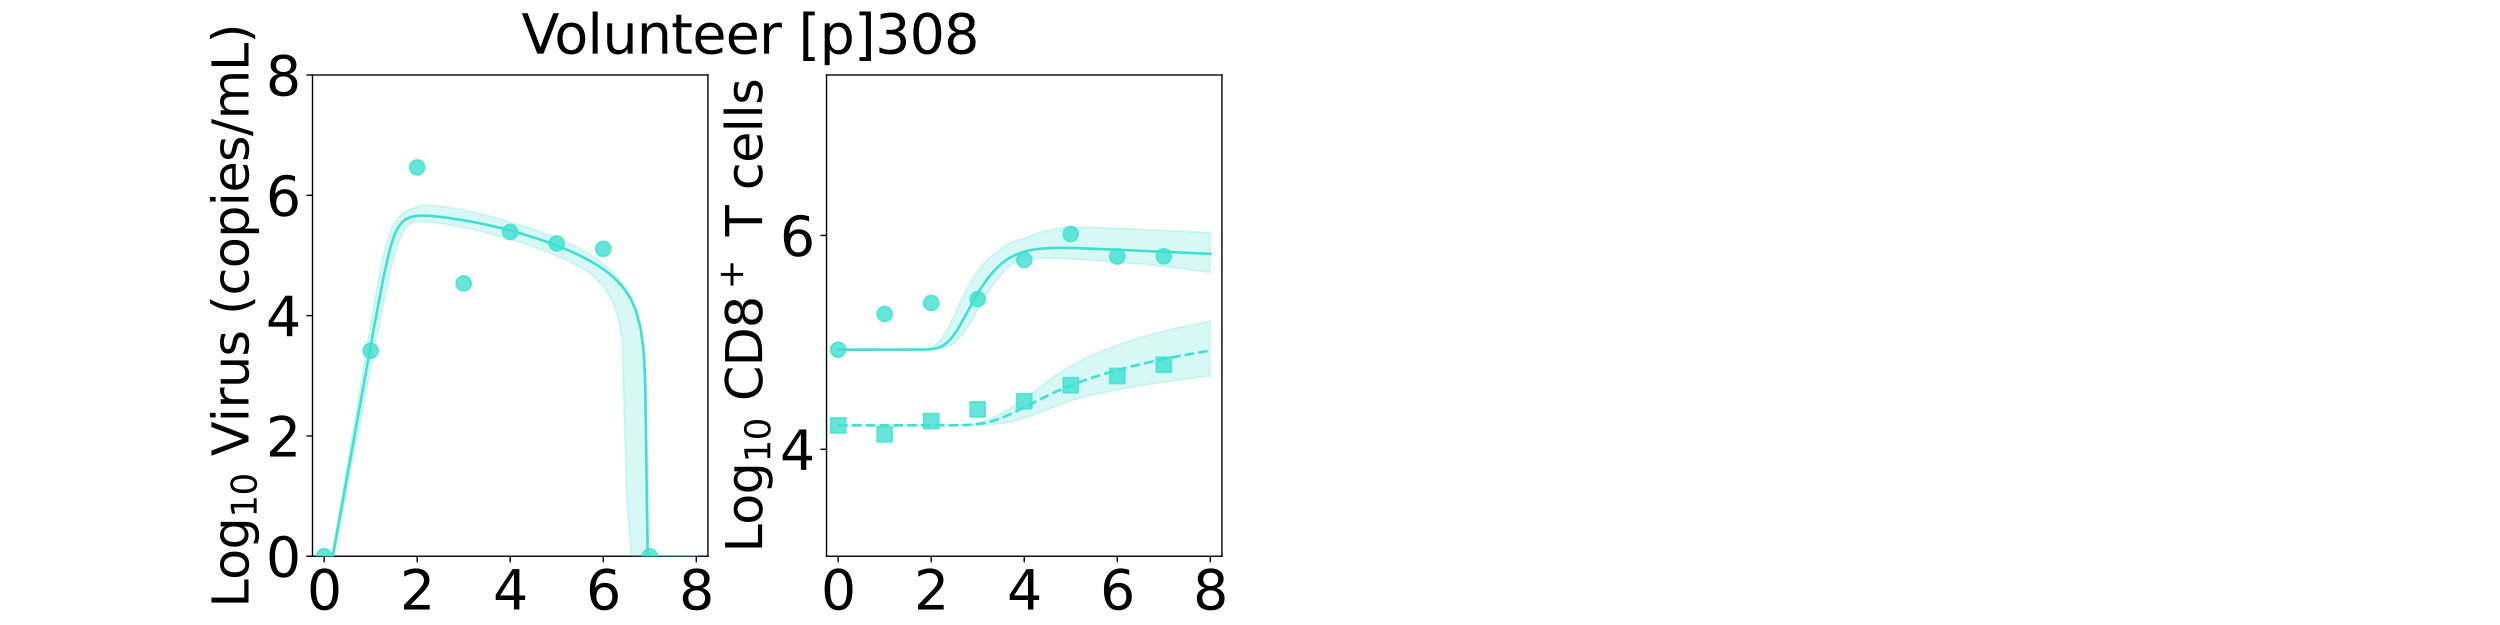 <?xml version="1.0" encoding="utf-8" standalone="no"?>
<!DOCTYPE svg PUBLIC "-//W3C//DTD SVG 1.1//EN"
  "http://www.w3.org/Graphics/SVG/1.1/DTD/svg11.dtd">
<svg xmlns:xlink="http://www.w3.org/1999/xlink" width="1440pt" height="360pt" viewBox="0 0 1440 360" xmlns="http://www.w3.org/2000/svg" version="1.1">
 <defs>
  <style type="text/css">*{stroke-linejoin: round; stroke-linecap: butt}</style>
 </defs>
 <g id="figure_1">
  <g id="patch_1">
   <path d="M 0 360 
L 1440 360 
L 1440 0 
L 0 0 
z
" style="fill: #ffffff"/>
  </g>
  <g id="axes_1">
   <g id="patch_2">
    <path d="M 180 320.4 
L 407.755 320.4 
L 407.755 43.2 
L 180 43.2 
z
" style="fill: #ffffff"/>
   </g>
   <g id="matplotlib.axis_1">
    <g id="xtick_1">
     <g id="line2d_1">
      <defs>
       <path id="m0b62d9288b" d="M 0 0 
L 0 3.5 
" style="stroke: #000000; stroke-width: 0.8"/>
      </defs>
      <g>
       <use xlink:href="#m0b62d9288b" x="186.699" y="320.4" style="stroke: #000000; stroke-width: 0.8"/>
      </g>
     </g>
     <g id="text_1">
      <!-- 0 -->
      <g transform="translate(176.773 351.107) scale(0.312 -0.312)">
       <defs>
        <path id="DejaVuSans-30" d="M 2034 4250 
Q 1547 4250 1301 3770 
Q 1056 3291 1056 2328 
Q 1056 1369 1301 889 
Q 1547 409 2034 409 
Q 2525 409 2770 889 
Q 3016 1369 3016 2328 
Q 3016 3291 2770 3770 
Q 2525 4250 2034 4250 
z
M 2034 4750 
Q 2819 4750 3233 4129 
Q 3647 3509 3647 2328 
Q 3647 1150 3233 529 
Q 2819 -91 2034 -91 
Q 1250 -91 836 529 
Q 422 1150 422 2328 
Q 422 3509 836 4129 
Q 1250 4750 2034 4750 
z
" transform="scale(0.016)"/>
       </defs>
       <use xlink:href="#DejaVuSans-30"/>
      </g>
     </g>
    </g>
    <g id="xtick_2">
     <g id="line2d_2">
      <g>
       <use xlink:href="#m0b62d9288b" x="240.288" y="320.4" style="stroke: #000000; stroke-width: 0.8"/>
      </g>
     </g>
     <g id="text_2">
      <!-- 2 -->
      <g transform="translate(230.363 351.107) scale(0.312 -0.312)">
       <defs>
        <path id="DejaVuSans-32" d="M 1228 531 
L 3431 531 
L 3431 0 
L 469 0 
L 469 531 
Q 828 903 1448 1529 
Q 2069 2156 2228 2338 
Q 2531 2678 2651 2914 
Q 2772 3150 2772 3378 
Q 2772 3750 2511 3984 
Q 2250 4219 1831 4219 
Q 1534 4219 1204 4116 
Q 875 4013 500 3803 
L 500 4441 
Q 881 4594 1212 4672 
Q 1544 4750 1819 4750 
Q 2544 4750 2975 4387 
Q 3406 4025 3406 3419 
Q 3406 3131 3298 2873 
Q 3191 2616 2906 2266 
Q 2828 2175 2409 1742 
Q 1991 1309 1228 531 
z
" transform="scale(0.016)"/>
       </defs>
       <use xlink:href="#DejaVuSans-32"/>
      </g>
     </g>
    </g>
    <g id="xtick_3">
     <g id="line2d_3">
      <g>
       <use xlink:href="#m0b62d9288b" x="293.878" y="320.4" style="stroke: #000000; stroke-width: 0.8"/>
      </g>
     </g>
     <g id="text_3">
      <!-- 4 -->
      <g transform="translate(283.952 351.107) scale(0.312 -0.312)">
       <defs>
        <path id="DejaVuSans-34" d="M 2419 4116 
L 825 1625 
L 2419 1625 
L 2419 4116 
z
M 2253 4666 
L 3047 4666 
L 3047 1625 
L 3713 1625 
L 3713 1100 
L 3047 1100 
L 3047 0 
L 2419 0 
L 2419 1100 
L 313 1100 
L 313 1709 
L 2253 4666 
z
" transform="scale(0.016)"/>
       </defs>
       <use xlink:href="#DejaVuSans-34"/>
      </g>
     </g>
    </g>
    <g id="xtick_4">
     <g id="line2d_4">
      <g>
       <use xlink:href="#m0b62d9288b" x="347.467" y="320.4" style="stroke: #000000; stroke-width: 0.8"/>
      </g>
     </g>
     <g id="text_4">
      <!-- 6 -->
      <g transform="translate(337.541 351.107) scale(0.312 -0.312)">
       <defs>
        <path id="DejaVuSans-36" d="M 2113 2584 
Q 1688 2584 1439 2293 
Q 1191 2003 1191 1497 
Q 1191 994 1439 701 
Q 1688 409 2113 409 
Q 2538 409 2786 701 
Q 3034 994 3034 1497 
Q 3034 2003 2786 2293 
Q 2538 2584 2113 2584 
z
M 3366 4563 
L 3366 3988 
Q 3128 4100 2886 4159 
Q 2644 4219 2406 4219 
Q 1781 4219 1451 3797 
Q 1122 3375 1075 2522 
Q 1259 2794 1537 2939 
Q 1816 3084 2150 3084 
Q 2853 3084 3261 2657 
Q 3669 2231 3669 1497 
Q 3669 778 3244 343 
Q 2819 -91 2113 -91 
Q 1303 -91 875 529 
Q 447 1150 447 2328 
Q 447 3434 972 4092 
Q 1497 4750 2381 4750 
Q 2619 4750 2861 4703 
Q 3103 4656 3366 4563 
z
" transform="scale(0.016)"/>
       </defs>
       <use xlink:href="#DejaVuSans-36"/>
      </g>
     </g>
    </g>
    <g id="xtick_5">
     <g id="line2d_5">
      <g>
       <use xlink:href="#m0b62d9288b" x="401.056" y="320.4" style="stroke: #000000; stroke-width: 0.8"/>
      </g>
     </g>
     <g id="text_5">
      <!-- 8 -->
      <g transform="translate(391.131 351.107) scale(0.312 -0.312)">
       <defs>
        <path id="DejaVuSans-38" d="M 2034 2216 
Q 1584 2216 1326 1975 
Q 1069 1734 1069 1313 
Q 1069 891 1326 650 
Q 1584 409 2034 409 
Q 2484 409 2743 651 
Q 3003 894 3003 1313 
Q 3003 1734 2745 1975 
Q 2488 2216 2034 2216 
z
M 1403 2484 
Q 997 2584 770 2862 
Q 544 3141 544 3541 
Q 544 4100 942 4425 
Q 1341 4750 2034 4750 
Q 2731 4750 3128 4425 
Q 3525 4100 3525 3541 
Q 3525 3141 3298 2862 
Q 3072 2584 2669 2484 
Q 3125 2378 3379 2068 
Q 3634 1759 3634 1313 
Q 3634 634 3220 271 
Q 2806 -91 2034 -91 
Q 1263 -91 848 271 
Q 434 634 434 1313 
Q 434 1759 690 2068 
Q 947 2378 1403 2484 
z
M 1172 3481 
Q 1172 3119 1398 2916 
Q 1625 2713 2034 2713 
Q 2441 2713 2670 2916 
Q 2900 3119 2900 3481 
Q 2900 3844 2670 4047 
Q 2441 4250 2034 4250 
Q 1625 4250 1398 4047 
Q 1172 3844 1172 3481 
z
" transform="scale(0.016)"/>
       </defs>
       <use xlink:href="#DejaVuSans-38"/>
      </g>
     </g>
    </g>
    <g id="text_6">
     <!-- Time (d) -->
     <g transform="translate(234.108 383.327) scale(0.286 -0.286)">
      <defs>
       <path id="DejaVuSans-54" d="M -19 4666 
L 3928 4666 
L 3928 4134 
L 2272 4134 
L 2272 0 
L 1638 0 
L 1638 4134 
L -19 4134 
L -19 4666 
z
" transform="scale(0.016)"/>
       <path id="DejaVuSans-69" d="M 603 3500 
L 1178 3500 
L 1178 0 
L 603 0 
L 603 3500 
z
M 603 4863 
L 1178 4863 
L 1178 4134 
L 603 4134 
L 603 4863 
z
" transform="scale(0.016)"/>
       <path id="DejaVuSans-6d" d="M 3328 2828 
Q 3544 3216 3844 3400 
Q 4144 3584 4550 3584 
Q 5097 3584 5394 3201 
Q 5691 2819 5691 2113 
L 5691 0 
L 5113 0 
L 5113 2094 
Q 5113 2597 4934 2840 
Q 4756 3084 4391 3084 
Q 3944 3084 3684 2787 
Q 3425 2491 3425 1978 
L 3425 0 
L 2847 0 
L 2847 2094 
Q 2847 2600 2669 2842 
Q 2491 3084 2119 3084 
Q 1678 3084 1418 2786 
Q 1159 2488 1159 1978 
L 1159 0 
L 581 0 
L 581 3500 
L 1159 3500 
L 1159 2956 
Q 1356 3278 1631 3431 
Q 1906 3584 2284 3584 
Q 2666 3584 2933 3390 
Q 3200 3197 3328 2828 
z
" transform="scale(0.016)"/>
       <path id="DejaVuSans-65" d="M 3597 1894 
L 3597 1613 
L 953 1613 
Q 991 1019 1311 708 
Q 1631 397 2203 397 
Q 2534 397 2845 478 
Q 3156 559 3463 722 
L 3463 178 
Q 3153 47 2828 -22 
Q 2503 -91 2169 -91 
Q 1331 -91 842 396 
Q 353 884 353 1716 
Q 353 2575 817 3079 
Q 1281 3584 2069 3584 
Q 2775 3584 3186 3129 
Q 3597 2675 3597 1894 
z
M 3022 2063 
Q 3016 2534 2758 2815 
Q 2500 3097 2075 3097 
Q 1594 3097 1305 2825 
Q 1016 2553 972 2059 
L 3022 2063 
z
" transform="scale(0.016)"/>
       <path id="DejaVuSans-20" transform="scale(0.016)"/>
       <path id="DejaVuSans-28" d="M 1984 4856 
Q 1566 4138 1362 3434 
Q 1159 2731 1159 2009 
Q 1159 1288 1364 580 
Q 1569 -128 1984 -844 
L 1484 -844 
Q 1016 -109 783 600 
Q 550 1309 550 2009 
Q 550 2706 781 3412 
Q 1013 4119 1484 4856 
L 1984 4856 
z
" transform="scale(0.016)"/>
       <path id="DejaVuSans-64" d="M 2906 2969 
L 2906 4863 
L 3481 4863 
L 3481 0 
L 2906 0 
L 2906 525 
Q 2725 213 2448 61 
Q 2172 -91 1784 -91 
Q 1150 -91 751 415 
Q 353 922 353 1747 
Q 353 2572 751 3078 
Q 1150 3584 1784 3584 
Q 2172 3584 2448 3432 
Q 2725 3281 2906 2969 
z
M 947 1747 
Q 947 1113 1208 752 
Q 1469 391 1925 391 
Q 2381 391 2643 752 
Q 2906 1113 2906 1747 
Q 2906 2381 2643 2742 
Q 2381 3103 1925 3103 
Q 1469 3103 1208 2742 
Q 947 2381 947 1747 
z
" transform="scale(0.016)"/>
       <path id="DejaVuSans-29" d="M 513 4856 
L 1013 4856 
Q 1481 4119 1714 3412 
Q 1947 2706 1947 2009 
Q 1947 1309 1714 600 
Q 1481 -109 1013 -844 
L 513 -844 
Q 928 -128 1133 580 
Q 1338 1288 1338 2009 
Q 1338 2731 1133 3434 
Q 928 4138 513 4856 
z
" transform="scale(0.016)"/>
      </defs>
      <use xlink:href="#DejaVuSans-54"/>
      <use xlink:href="#DejaVuSans-69" x="57.959"/>
      <use xlink:href="#DejaVuSans-6d" x="85.742"/>
      <use xlink:href="#DejaVuSans-65" x="183.154"/>
      <use xlink:href="#DejaVuSans-20" x="244.678"/>
      <use xlink:href="#DejaVuSans-28" x="276.465"/>
      <use xlink:href="#DejaVuSans-64" x="315.479"/>
      <use xlink:href="#DejaVuSans-29" x="378.955"/>
     </g>
    </g>
   </g>
   <g id="matplotlib.axis_2">
    <g id="ytick_1">
     <g id="line2d_6">
      <defs>
       <path id="m9b708e8c14" d="M 0 0 
L -3.5 0 
" style="stroke: #000000; stroke-width: 0.8"/>
      </defs>
      <g>
       <use xlink:href="#m9b708e8c14" x="180" y="320.4" style="stroke: #000000; stroke-width: 0.8"/>
      </g>
     </g>
     <g id="text_7">
      <!-- 0 -->
      <g transform="translate(153.149 332.254) scale(0.312 -0.312)">
       <use xlink:href="#DejaVuSans-30"/>
      </g>
     </g>
    </g>
    <g id="ytick_2">
     <g id="line2d_7">
      <g>
       <use xlink:href="#m9b708e8c14" x="180" y="251.1" style="stroke: #000000; stroke-width: 0.8"/>
      </g>
     </g>
     <g id="text_8">
      <!-- 2 -->
      <g transform="translate(153.149 262.954) scale(0.312 -0.312)">
       <use xlink:href="#DejaVuSans-32"/>
      </g>
     </g>
    </g>
    <g id="ytick_3">
     <g id="line2d_8">
      <g>
       <use xlink:href="#m9b708e8c14" x="180" y="181.8" style="stroke: #000000; stroke-width: 0.8"/>
      </g>
     </g>
     <g id="text_9">
      <!-- 4 -->
      <g transform="translate(153.149 193.654) scale(0.312 -0.312)">
       <use xlink:href="#DejaVuSans-34"/>
      </g>
     </g>
    </g>
    <g id="ytick_4">
     <g id="line2d_9">
      <g>
       <use xlink:href="#m9b708e8c14" x="180" y="112.5" style="stroke: #000000; stroke-width: 0.8"/>
      </g>
     </g>
     <g id="text_10">
      <!-- 6 -->
      <g transform="translate(153.149 124.354) scale(0.312 -0.312)">
       <use xlink:href="#DejaVuSans-36"/>
      </g>
     </g>
    </g>
    <g id="ytick_5">
     <g id="line2d_10">
      <g>
       <use xlink:href="#m9b708e8c14" x="180" y="43.2" style="stroke: #000000; stroke-width: 0.8"/>
      </g>
     </g>
     <g id="text_11">
      <!-- 8 -->
      <g transform="translate(153.149 55.054) scale(0.312 -0.312)">
       <use xlink:href="#DejaVuSans-38"/>
      </g>
     </g>
    </g>
    <g id="text_12">
     <!-- Log$_{10}$ Virus (copies/mL) -->
     <g transform="translate(143.143 349.968) rotate(-90) scale(0.286 -0.286)">
      <defs>
       <path id="DejaVuSans-4c" d="M 628 4666 
L 1259 4666 
L 1259 531 
L 3531 531 
L 3531 0 
L 628 0 
L 628 4666 
z
" transform="scale(0.016)"/>
       <path id="DejaVuSans-6f" d="M 1959 3097 
Q 1497 3097 1228 2736 
Q 959 2375 959 1747 
Q 959 1119 1226 758 
Q 1494 397 1959 397 
Q 2419 397 2687 759 
Q 2956 1122 2956 1747 
Q 2956 2369 2687 2733 
Q 2419 3097 1959 3097 
z
M 1959 3584 
Q 2709 3584 3137 3096 
Q 3566 2609 3566 1747 
Q 3566 888 3137 398 
Q 2709 -91 1959 -91 
Q 1206 -91 779 398 
Q 353 888 353 1747 
Q 353 2609 779 3096 
Q 1206 3584 1959 3584 
z
" transform="scale(0.016)"/>
       <path id="DejaVuSans-67" d="M 2906 1791 
Q 2906 2416 2648 2759 
Q 2391 3103 1925 3103 
Q 1463 3103 1205 2759 
Q 947 2416 947 1791 
Q 947 1169 1205 825 
Q 1463 481 1925 481 
Q 2391 481 2648 825 
Q 2906 1169 2906 1791 
z
M 3481 434 
Q 3481 -459 3084 -895 
Q 2688 -1331 1869 -1331 
Q 1566 -1331 1297 -1286 
Q 1028 -1241 775 -1147 
L 775 -588 
Q 1028 -725 1275 -790 
Q 1522 -856 1778 -856 
Q 2344 -856 2625 -561 
Q 2906 -266 2906 331 
L 2906 616 
Q 2728 306 2450 153 
Q 2172 0 1784 0 
Q 1141 0 747 490 
Q 353 981 353 1791 
Q 353 2603 747 3093 
Q 1141 3584 1784 3584 
Q 2172 3584 2450 3431 
Q 2728 3278 2906 2969 
L 2906 3500 
L 3481 3500 
L 3481 434 
z
" transform="scale(0.016)"/>
       <path id="DejaVuSans-31" d="M 794 531 
L 1825 531 
L 1825 4091 
L 703 3866 
L 703 4441 
L 1819 4666 
L 2450 4666 
L 2450 531 
L 3481 531 
L 3481 0 
L 794 0 
L 794 531 
z
" transform="scale(0.016)"/>
       <path id="DejaVuSans-56" d="M 1831 0 
L 50 4666 
L 709 4666 
L 2188 738 
L 3669 4666 
L 4325 4666 
L 2547 0 
L 1831 0 
z
" transform="scale(0.016)"/>
       <path id="DejaVuSans-72" d="M 2631 2963 
Q 2534 3019 2420 3045 
Q 2306 3072 2169 3072 
Q 1681 3072 1420 2755 
Q 1159 2438 1159 1844 
L 1159 0 
L 581 0 
L 581 3500 
L 1159 3500 
L 1159 2956 
Q 1341 3275 1631 3429 
Q 1922 3584 2338 3584 
Q 2397 3584 2469 3576 
Q 2541 3569 2628 3553 
L 2631 2963 
z
" transform="scale(0.016)"/>
       <path id="DejaVuSans-75" d="M 544 1381 
L 544 3500 
L 1119 3500 
L 1119 1403 
Q 1119 906 1312 657 
Q 1506 409 1894 409 
Q 2359 409 2629 706 
Q 2900 1003 2900 1516 
L 2900 3500 
L 3475 3500 
L 3475 0 
L 2900 0 
L 2900 538 
Q 2691 219 2414 64 
Q 2138 -91 1772 -91 
Q 1169 -91 856 284 
Q 544 659 544 1381 
z
M 1991 3584 
L 1991 3584 
z
" transform="scale(0.016)"/>
       <path id="DejaVuSans-73" d="M 2834 3397 
L 2834 2853 
Q 2591 2978 2328 3040 
Q 2066 3103 1784 3103 
Q 1356 3103 1142 2972 
Q 928 2841 928 2578 
Q 928 2378 1081 2264 
Q 1234 2150 1697 2047 
L 1894 2003 
Q 2506 1872 2764 1633 
Q 3022 1394 3022 966 
Q 3022 478 2636 193 
Q 2250 -91 1575 -91 
Q 1294 -91 989 -36 
Q 684 19 347 128 
L 347 722 
Q 666 556 975 473 
Q 1284 391 1588 391 
Q 1994 391 2212 530 
Q 2431 669 2431 922 
Q 2431 1156 2273 1281 
Q 2116 1406 1581 1522 
L 1381 1569 
Q 847 1681 609 1914 
Q 372 2147 372 2553 
Q 372 3047 722 3315 
Q 1072 3584 1716 3584 
Q 2034 3584 2315 3537 
Q 2597 3491 2834 3397 
z
" transform="scale(0.016)"/>
       <path id="DejaVuSans-63" d="M 3122 3366 
L 3122 2828 
Q 2878 2963 2633 3030 
Q 2388 3097 2138 3097 
Q 1578 3097 1268 2742 
Q 959 2388 959 1747 
Q 959 1106 1268 751 
Q 1578 397 2138 397 
Q 2388 397 2633 464 
Q 2878 531 3122 666 
L 3122 134 
Q 2881 22 2623 -34 
Q 2366 -91 2075 -91 
Q 1284 -91 818 406 
Q 353 903 353 1747 
Q 353 2603 823 3093 
Q 1294 3584 2113 3584 
Q 2378 3584 2631 3529 
Q 2884 3475 3122 3366 
z
" transform="scale(0.016)"/>
       <path id="DejaVuSans-70" d="M 1159 525 
L 1159 -1331 
L 581 -1331 
L 581 3500 
L 1159 3500 
L 1159 2969 
Q 1341 3281 1617 3432 
Q 1894 3584 2278 3584 
Q 2916 3584 3314 3078 
Q 3713 2572 3713 1747 
Q 3713 922 3314 415 
Q 2916 -91 2278 -91 
Q 1894 -91 1617 61 
Q 1341 213 1159 525 
z
M 3116 1747 
Q 3116 2381 2855 2742 
Q 2594 3103 2138 3103 
Q 1681 3103 1420 2742 
Q 1159 2381 1159 1747 
Q 1159 1113 1420 752 
Q 1681 391 2138 391 
Q 2594 391 2855 752 
Q 3116 1113 3116 1747 
z
" transform="scale(0.016)"/>
       <path id="DejaVuSans-2f" d="M 1625 4666 
L 2156 4666 
L 531 -594 
L 0 -594 
L 1625 4666 
z
" transform="scale(0.016)"/>
      </defs>
      <use xlink:href="#DejaVuSans-4c" transform="translate(0 0.016)"/>
      <use xlink:href="#DejaVuSans-6f" transform="translate(55.713 0.016)"/>
      <use xlink:href="#DejaVuSans-67" transform="translate(116.895 0.016)"/>
      <use xlink:href="#DejaVuSans-31" transform="translate(181.328 -16.391) scale(0.7)"/>
      <use xlink:href="#DejaVuSans-30" transform="translate(225.864 -16.391) scale(0.7)"/>
      <use xlink:href="#DejaVuSans-20" transform="translate(273.135 0.016)"/>
      <use xlink:href="#DejaVuSans-56" transform="translate(304.922 0.016)"/>
      <use xlink:href="#DejaVuSans-69" transform="translate(373.33 0.016)"/>
      <use xlink:href="#DejaVuSans-72" transform="translate(401.113 0.016)"/>
      <use xlink:href="#DejaVuSans-75" transform="translate(442.227 0.016)"/>
      <use xlink:href="#DejaVuSans-73" transform="translate(505.605 0.016)"/>
      <use xlink:href="#DejaVuSans-20" transform="translate(557.705 0.016)"/>
      <use xlink:href="#DejaVuSans-28" transform="translate(589.492 0.016)"/>
      <use xlink:href="#DejaVuSans-63" transform="translate(628.506 0.016)"/>
      <use xlink:href="#DejaVuSans-6f" transform="translate(683.486 0.016)"/>
      <use xlink:href="#DejaVuSans-70" transform="translate(744.668 0.016)"/>
      <use xlink:href="#DejaVuSans-69" transform="translate(808.145 0.016)"/>
      <use xlink:href="#DejaVuSans-65" transform="translate(835.928 0.016)"/>
      <use xlink:href="#DejaVuSans-73" transform="translate(897.451 0.016)"/>
      <use xlink:href="#DejaVuSans-2f" transform="translate(949.551 0.016)"/>
      <use xlink:href="#DejaVuSans-6d" transform="translate(983.242 0.016)"/>
      <use xlink:href="#DejaVuSans-4c" transform="translate(1080.654 0.016)"/>
      <use xlink:href="#DejaVuSans-29" transform="translate(1136.367 0.016)"/>
     </g>
    </g>
   </g>
   <g id="patch_3">
    <path d="M 180 320.4 
L 180 43.2 
" style="fill: none; stroke: #000000; stroke-width: 0.8; stroke-linejoin: miter; stroke-linecap: square"/>
   </g>
   <g id="patch_4">
    <path d="M 407.755 320.4 
L 407.755 43.2 
" style="fill: none; stroke: #000000; stroke-width: 0.8; stroke-linejoin: miter; stroke-linecap: square"/>
   </g>
   <g id="patch_5">
    <path d="M 180 320.4 
L 407.755 320.4 
" style="fill: none; stroke: #000000; stroke-width: 0.8; stroke-linejoin: miter; stroke-linecap: square"/>
   </g>
   <g id="patch_6">
    <path d="M 180 43.2 
L 407.755 43.2 
" style="fill: none; stroke: #000000; stroke-width: 0.8; stroke-linejoin: miter; stroke-linecap: square"/>
   </g>
   <g id="PolyCollection_1">
    <defs>
     <path id="me72ad7a872" d="M 186.699 -39.6 
L 186.699 -39.6 
L 186.699 -39.6 
L 186.704 -39.6 
L 186.751 -39.6 
L 186.892 -39.6 
L 187.033 -39.6 
L 187.4 -39.6 
L 187.801 -39.6 
L 188.735 -39.6 
L 189.392 -39.6 
L 190.859 -39.6 
L 191.65 -39.6 
L 193.141 -44.303 
L 194.013 -48.515 
L 195.488 -56.056 
L 196.424 -60.828 
L 197.891 -68.307 
L 198.873 -73.316 
L 200.327 -80.722 
L 201.343 -85.904 
L 202.944 -94.067 
L 203.939 -99.156 
L 205.309 -106.122 
L 206.344 -111.402 
L 207.838 -118.997 
L 208.863 -124.236 
L 210.241 -131.235 
L 211.288 -136.569 
L 212.765 -144.066 
L 213.797 -149.313 
L 215.166 -156.249 
L 216.218 -161.562 
L 217.687 -168.949 
L 218.736 -174.185 
L 220.313 -181.99 
L 221.353 -187.034 
L 222.796 -193.911 
L 223.883 -198.88 
L 225.456 -205.731 
L 226.554 -210.118 
L 228.275 -216.324 
L 229.397 -219.727 
L 230.78 -223.386 
L 231.852 -225.642 
L 233.101 -227.707 
L 234.139 -229.148 
L 235.201 -230.293 
L 236.129 -231.111 
L 237.057 -231.566 
L 237.83 -231.791 
L 238.984 -232.046 
L 239.785 -232.184 
L 240.881 -232.317 
L 241.704 -232.385 
L 242.759 -232.437 
L 243.601 -232.443 
L 244.647 -232.387 
L 245.693 -232.318 
L 246.93 -232.203 
L 248.501 -232.045 
L 250.366 -231.81 
L 252.44 -231.525 
L 254.518 -231.205 
L 257.198 -230.766 
L 259.303 -230.401 
L 261.902 -229.925 
L 264.581 -229.415 
L 267.261 -228.88 
L 269.94 -228.326 
L 272.62 -227.746 
L 275.299 -227.141 
L 277.978 -226.511 
L 280.658 -225.854 
L 283.337 -225.17 
L 286.017 -224.458 
L 288.696 -223.718 
L 291.376 -222.95 
L 294.055 -222.153 
L 296.735 -221.328 
L 299.414 -220.474 
L 302.094 -219.591 
L 304.773 -218.678 
L 307.453 -217.733 
L 310.132 -216.756 
L 312.812 -215.745 
L 315.491 -214.696 
L 318.171 -213.607 
L 320.85 -212.475 
L 323.529 -211.294 
L 326.209 -210.059 
L 328.888 -208.764 
L 331.568 -207.4 
L 334.247 -205.957 
L 336.927 -204.422 
L 339.606 -202.779 
L 342.286 -200.434 
L 344.965 -197.754 
L 347.645 -194.61 
L 350.324 -190.775 
L 353.004 -185.8 
L 355.683 -178.518 
L 358.363 -164.11 
L 361.042 -71.257 
L 363.722 -39.6 
L 366.401 -39.6 
L 369.08 -39.6 
L 370.42 -39.6 
L 370.956 -39.6 
L 371.263 -39.6 
L 371.406 -39.6 
L 371.512 -39.6 
L 371.659 -39.6 
L 371.808 -39.6 
L 371.867 -39.6 
L 371.899 -39.6 
L 371.957 -39.6 
L 372.003 -39.6 
L 372.073 -39.6 
L 372.144 -39.6 
L 372.513 -39.6 
L 372.63 -39.6 
L 373.049 -39.6 
L 373.216 -39.6 
L 373.316 -39.6 
L 373.653 -39.6 
L 373.852 -39.6 
L 374.683 -39.6 
L 375.28 -39.6 
L 377.293 -39.6 
L 378.927 -39.6 
L 381.606 -39.6 
L 383.797 -39.6 
L 386.476 -39.6 
L 389.156 -39.6 
L 391.835 -39.6 
L 394.515 -39.6 
L 397.194 -39.6 
L 399.874 -39.6 
L 401.056 -39.6 
L 401.056 -39.6 
L 401.056 -39.6 
L 399.874 -39.6 
L 397.194 -39.6 
L 394.515 -39.6 
L 391.835 -39.6 
L 389.156 -39.6 
L 386.476 -39.6 
L 383.797 -39.6 
L 381.606 -39.6 
L 378.927 -39.6 
L 377.293 -39.6 
L 375.28 -39.6 
L 374.683 -39.6 
L 373.852 -39.6 
L 373.653 -45.289 
L 373.316 -62.961 
L 373.216 -69.395 
L 373.049 -80.099 
L 372.63 -106.329 
L 372.513 -113.52 
L 372.144 -134.359 
L 372.073 -136.938 
L 372.003 -139.517 
L 371.957 -141.196 
L 371.899 -142.969 
L 371.867 -143.601 
L 371.808 -144.756 
L 371.659 -147.669 
L 371.512 -150.541 
L 371.406 -152.602 
L 371.263 -154.437 
L 370.956 -157.989 
L 370.42 -162.699 
L 369.08 -171.868 
L 366.401 -182.159 
L 363.722 -188.395 
L 361.042 -192.967 
L 358.363 -196.724 
L 355.683 -199.812 
L 353.004 -202.778 
L 350.324 -205.431 
L 347.645 -207.759 
L 344.965 -209.838 
L 342.286 -211.724 
L 339.606 -213.453 
L 336.927 -215.053 
L 334.247 -216.545 
L 331.568 -217.945 
L 328.888 -219.265 
L 326.209 -220.515 
L 323.529 -221.704 
L 320.85 -222.838 
L 318.171 -223.922 
L 315.491 -224.96 
L 312.812 -225.955 
L 310.132 -226.912 
L 307.453 -227.83 
L 304.773 -228.713 
L 302.094 -229.561 
L 299.414 -230.375 
L 296.735 -231.156 
L 294.055 -232.001 
L 291.376 -232.849 
L 288.696 -233.662 
L 286.017 -234.441 
L 283.337 -235.186 
L 280.658 -235.896 
L 277.978 -236.573 
L 275.299 -237.218 
L 272.62 -237.832 
L 269.94 -238.416 
L 267.261 -238.973 
L 264.581 -239.499 
L 261.902 -240 
L 259.303 -240.451 
L 257.198 -240.79 
L 254.518 -241.181 
L 252.44 -241.44 
L 250.366 -241.648 
L 248.501 -241.777 
L 246.93 -241.827 
L 245.693 -241.827 
L 244.647 -241.788 
L 243.601 -241.702 
L 242.759 -241.597 
L 241.704 -241.413 
L 240.881 -241.223 
L 239.785 -240.887 
L 238.984 -240.553 
L 237.83 -239.994 
L 237.057 -239.823 
L 236.129 -239.556 
L 235.201 -239.209 
L 234.139 -238.707 
L 233.101 -238.076 
L 231.852 -237.068 
L 230.78 -235.946 
L 229.397 -234.355 
L 228.275 -233.104 
L 226.554 -230.495 
L 225.456 -228.15 
L 223.883 -224.055 
L 222.796 -220.549 
L 221.353 -215.096 
L 220.313 -210.445 
L 218.736 -202.697 
L 217.687 -197.046 
L 216.218 -188.873 
L 215.166 -182.785 
L 213.797 -174.771 
L 212.765 -168.639 
L 211.288 -159.827 
L 210.241 -153.518 
L 208.863 -145.24 
L 207.838 -139.045 
L 206.344 -130.04 
L 205.309 -123.769 
L 203.939 -115.523 
L 202.944 -109.594 
L 201.343 -100.091 
L 200.327 -94.054 
L 198.873 -85.418 
L 197.891 -79.584 
L 196.424 -70.865 
L 195.488 -65.31 
L 194.013 -57.013 
L 193.141 -52.152 
L 191.65 -44.447 
L 190.859 -40.616 
L 189.392 -39.602 
L 188.735 -39.6 
L 187.801 -39.6 
L 187.4 -39.6 
L 187.033 -39.6 
L 186.892 -39.6 
L 186.751 -39.6 
L 186.704 -39.6 
L 186.699 -39.6 
L 186.699 -39.6 
z
" style="stroke: #40e0d0; stroke-opacity: 0.2"/>
    </defs>
    <g clip-path="url(#pa5a4edf80b)">
     <use xlink:href="#me72ad7a872" x="0" y="360" style="fill: #40e0d0; fill-opacity: 0.2; stroke: #40e0d0; stroke-opacity: 0.2"/>
    </g>
   </g>
   <g id="PathCollection_1">
    <defs>
     <path id="m360ba81443" d="M 0 4.33 
C 1.148 4.33 2.25 3.874 3.062 3.062 
C 3.874 2.25 4.33 1.148 4.33 0 
C 4.33 -1.148 3.874 -2.25 3.062 -3.062 
C 2.25 -3.874 1.148 -4.33 0 -4.33 
C -1.148 -4.33 -2.25 -3.874 -3.062 -3.062 
C -3.874 -2.25 -4.33 -1.148 -4.33 0 
C -4.33 1.148 -3.874 2.25 -3.062 3.062 
C -2.25 3.874 -1.148 4.33 0 4.33 
z
" style="stroke: #40e0d0; stroke-opacity: 0.8"/>
    </defs>
    <g clip-path="url(#pa5a4edf80b)">
     <use xlink:href="#m360ba81443" x="186.699" y="320.4" style="fill: #40e0d0; fill-opacity: 0.8; stroke: #40e0d0; stroke-opacity: 0.8"/>
     <use xlink:href="#m360ba81443" x="213.493" y="202.025" style="fill: #40e0d0; fill-opacity: 0.8; stroke: #40e0d0; stroke-opacity: 0.8"/>
     <use xlink:href="#m360ba81443" x="240.288" y="96.435" style="fill: #40e0d0; fill-opacity: 0.8; stroke: #40e0d0; stroke-opacity: 0.8"/>
     <use xlink:href="#m360ba81443" x="267.083" y="163.234" style="fill: #40e0d0; fill-opacity: 0.8; stroke: #40e0d0; stroke-opacity: 0.8"/>
     <use xlink:href="#m360ba81443" x="293.878" y="133.629" style="fill: #40e0d0; fill-opacity: 0.8; stroke: #40e0d0; stroke-opacity: 0.8"/>
     <use xlink:href="#m360ba81443" x="320.672" y="140.217" style="fill: #40e0d0; fill-opacity: 0.8; stroke: #40e0d0; stroke-opacity: 0.8"/>
     <use xlink:href="#m360ba81443" x="347.467" y="143.371" style="fill: #40e0d0; fill-opacity: 0.8; stroke: #40e0d0; stroke-opacity: 0.8"/>
     <use xlink:href="#m360ba81443" x="374.262" y="320.4" style="fill: #40e0d0; fill-opacity: 0.8; stroke: #40e0d0; stroke-opacity: 0.8"/>
    </g>
   </g>
   <g id="line2d_11">
    <path d="M 186.699 320.4 
L 191.65 320.4 
L 196.424 294.096 
L 215.166 190.082 
L 218.736 170.88 
L 221.353 157.631 
L 223.883 146.368 
L 225.456 140.564 
L 226.554 137.163 
L 228.275 132.954 
L 229.397 130.873 
L 230.78 128.916 
L 231.852 127.767 
L 233.101 126.741 
L 234.139 126.089 
L 236.129 125.206 
L 237.83 124.728 
L 239.785 124.397 
L 242.759 124.194 
L 245.693 124.226 
L 250.366 124.554 
L 257.198 125.357 
L 264.581 126.459 
L 272.62 127.873 
L 280.658 129.522 
L 288.696 131.417 
L 296.735 133.557 
L 304.773 135.938 
L 312.812 138.574 
L 320.85 141.51 
L 326.209 143.673 
L 331.568 146.046 
L 336.927 148.686 
L 342.286 151.684 
L 344.965 153.359 
L 347.645 155.183 
L 350.324 157.192 
L 353.004 159.436 
L 355.683 161.986 
L 358.363 164.953 
L 361.042 168.524 
L 363.722 173.043 
L 366.401 179.276 
L 369.08 189.578 
L 370.42 199.323 
L 370.956 205.961 
L 371.406 215.091 
L 371.659 224.016 
L 372.073 252.411 
L 373.049 320.4 
L 401.056 320.4 
L 401.056 320.4 
" clip-path="url(#pa5a4edf80b)" style="fill: none; stroke: #40e0d0; stroke-width: 1.5; stroke-linecap: square"/>
   </g>
  </g>
  <g id="axes_2">
   <g id="patch_7">
    <path d="M 476.082 320.4 
L 703.837 320.4 
L 703.837 43.2 
L 476.082 43.2 
z
" style="fill: #ffffff"/>
   </g>
   <g id="matplotlib.axis_3">
    <g id="xtick_6">
     <g id="line2d_12">
      <g>
       <use xlink:href="#m0b62d9288b" x="482.78" y="320.4" style="stroke: #000000; stroke-width: 0.8"/>
      </g>
     </g>
     <g id="text_13">
      <!-- 0 -->
      <g transform="translate(472.855 351.107) scale(0.312 -0.312)">
       <use xlink:href="#DejaVuSans-30"/>
      </g>
     </g>
    </g>
    <g id="xtick_7">
     <g id="line2d_13">
      <g>
       <use xlink:href="#m0b62d9288b" x="536.37" y="320.4" style="stroke: #000000; stroke-width: 0.8"/>
      </g>
     </g>
     <g id="text_14">
      <!-- 2 -->
      <g transform="translate(526.444 351.107) scale(0.312 -0.312)">
       <use xlink:href="#DejaVuSans-32"/>
      </g>
     </g>
    </g>
    <g id="xtick_8">
     <g id="line2d_14">
      <g>
       <use xlink:href="#m0b62d9288b" x="589.959" y="320.4" style="stroke: #000000; stroke-width: 0.8"/>
      </g>
     </g>
     <g id="text_15">
      <!-- 4 -->
      <g transform="translate(580.034 351.107) scale(0.312 -0.312)">
       <use xlink:href="#DejaVuSans-34"/>
      </g>
     </g>
    </g>
    <g id="xtick_9">
     <g id="line2d_15">
      <g>
       <use xlink:href="#m0b62d9288b" x="643.549" y="320.4" style="stroke: #000000; stroke-width: 0.8"/>
      </g>
     </g>
     <g id="text_16">
      <!-- 6 -->
      <g transform="translate(633.623 351.107) scale(0.312 -0.312)">
       <use xlink:href="#DejaVuSans-36"/>
      </g>
     </g>
    </g>
    <g id="xtick_10">
     <g id="line2d_16">
      <g>
       <use xlink:href="#m0b62d9288b" x="697.138" y="320.4" style="stroke: #000000; stroke-width: 0.8"/>
      </g>
     </g>
     <g id="text_17">
      <!-- 8 -->
      <g transform="translate(687.213 351.107) scale(0.312 -0.312)">
       <use xlink:href="#DejaVuSans-38"/>
      </g>
     </g>
    </g>
    <g id="text_18">
     <!-- Time (d) -->
     <g transform="translate(530.19 383.327) scale(0.286 -0.286)">
      <use xlink:href="#DejaVuSans-54"/>
      <use xlink:href="#DejaVuSans-69" x="57.959"/>
      <use xlink:href="#DejaVuSans-6d" x="85.742"/>
      <use xlink:href="#DejaVuSans-65" x="183.154"/>
      <use xlink:href="#DejaVuSans-20" x="244.678"/>
      <use xlink:href="#DejaVuSans-28" x="276.465"/>
      <use xlink:href="#DejaVuSans-64" x="315.479"/>
      <use xlink:href="#DejaVuSans-29" x="378.955"/>
     </g>
    </g>
   </g>
   <g id="matplotlib.axis_4">
    <g id="ytick_6">
     <g id="line2d_17">
      <g>
       <use xlink:href="#m9b708e8c14" x="476.082" y="258.8" style="stroke: #000000; stroke-width: 0.8"/>
      </g>
     </g>
     <g id="text_19">
      <!-- 4 -->
      <g transform="translate(449.231 270.654) scale(0.312 -0.312)">
       <use xlink:href="#DejaVuSans-34"/>
      </g>
     </g>
    </g>
    <g id="ytick_7">
     <g id="line2d_18">
      <g>
       <use xlink:href="#m9b708e8c14" x="476.082" y="135.6" style="stroke: #000000; stroke-width: 0.8"/>
      </g>
     </g>
     <g id="text_20">
      <!-- 6 -->
      <g transform="translate(449.231 147.454) scale(0.312 -0.312)">
       <use xlink:href="#DejaVuSans-36"/>
      </g>
     </g>
    </g>
    <g id="text_21">
     <!-- Log$_{10}$ CD8$^+$ T cells -->
     <g transform="translate(439.225 318.222) rotate(-90) scale(0.286 -0.286)">
      <defs>
       <path id="DejaVuSans-43" d="M 4122 4306 
L 4122 3641 
Q 3803 3938 3442 4084 
Q 3081 4231 2675 4231 
Q 1875 4231 1450 3742 
Q 1025 3253 1025 2328 
Q 1025 1406 1450 917 
Q 1875 428 2675 428 
Q 3081 428 3442 575 
Q 3803 722 4122 1019 
L 4122 359 
Q 3791 134 3420 21 
Q 3050 -91 2638 -91 
Q 1578 -91 968 557 
Q 359 1206 359 2328 
Q 359 3453 968 4101 
Q 1578 4750 2638 4750 
Q 3056 4750 3426 4639 
Q 3797 4528 4122 4306 
z
" transform="scale(0.016)"/>
       <path id="DejaVuSans-44" d="M 1259 4147 
L 1259 519 
L 2022 519 
Q 2988 519 3436 956 
Q 3884 1394 3884 2338 
Q 3884 3275 3436 3711 
Q 2988 4147 2022 4147 
L 1259 4147 
z
M 628 4666 
L 1925 4666 
Q 3281 4666 3915 4102 
Q 4550 3538 4550 2338 
Q 4550 1131 3912 565 
Q 3275 0 1925 0 
L 628 0 
L 628 4666 
z
" transform="scale(0.016)"/>
       <path id="DejaVuSans-2b" d="M 2944 4013 
L 2944 2272 
L 4684 2272 
L 4684 1741 
L 2944 1741 
L 2944 0 
L 2419 0 
L 2419 1741 
L 678 1741 
L 678 2272 
L 2419 2272 
L 2419 4013 
L 2944 4013 
z
" transform="scale(0.016)"/>
       <path id="DejaVuSans-6c" d="M 603 4863 
L 1178 4863 
L 1178 0 
L 603 0 
L 603 4863 
z
" transform="scale(0.016)"/>
      </defs>
      <use xlink:href="#DejaVuSans-4c" transform="translate(0 0.827)"/>
      <use xlink:href="#DejaVuSans-6f" transform="translate(55.713 0.827)"/>
      <use xlink:href="#DejaVuSans-67" transform="translate(116.895 0.827)"/>
      <use xlink:href="#DejaVuSans-31" transform="translate(181.328 -15.58) scale(0.7)"/>
      <use xlink:href="#DejaVuSans-30" transform="translate(225.864 -15.58) scale(0.7)"/>
      <use xlink:href="#DejaVuSans-20" transform="translate(273.135 0.827)"/>
      <use xlink:href="#DejaVuSans-43" transform="translate(304.922 0.827)"/>
      <use xlink:href="#DejaVuSans-44" transform="translate(374.746 0.827)"/>
      <use xlink:href="#DejaVuSans-38" transform="translate(451.748 0.827)"/>
      <use xlink:href="#DejaVuSans-2b" transform="translate(529.966 39.108) scale(0.7)"/>
      <use xlink:href="#DejaVuSans-20" transform="translate(604.99 0.827)"/>
      <use xlink:href="#DejaVuSans-54" transform="translate(636.777 0.827)"/>
      <use xlink:href="#DejaVuSans-20" transform="translate(697.861 0.827)"/>
      <use xlink:href="#DejaVuSans-63" transform="translate(729.648 0.827)"/>
      <use xlink:href="#DejaVuSans-65" transform="translate(784.629 0.827)"/>
      <use xlink:href="#DejaVuSans-6c" transform="translate(846.152 0.827)"/>
      <use xlink:href="#DejaVuSans-6c" transform="translate(873.936 0.827)"/>
      <use xlink:href="#DejaVuSans-73" transform="translate(901.719 0.827)"/>
     </g>
    </g>
   </g>
   <g id="patch_8">
    <path d="M 476.082 320.4 
L 476.082 43.2 
" style="fill: none; stroke: #000000; stroke-width: 0.8; stroke-linejoin: miter; stroke-linecap: square"/>
   </g>
   <g id="patch_9">
    <path d="M 703.837 320.4 
L 703.837 43.2 
" style="fill: none; stroke: #000000; stroke-width: 0.8; stroke-linejoin: miter; stroke-linecap: square"/>
   </g>
   <g id="patch_10">
    <path d="M 476.082 320.4 
L 703.837 320.4 
" style="fill: none; stroke: #000000; stroke-width: 0.8; stroke-linejoin: miter; stroke-linecap: square"/>
   </g>
   <g id="patch_11">
    <path d="M 476.082 43.2 
L 703.837 43.2 
" style="fill: none; stroke: #000000; stroke-width: 0.8; stroke-linejoin: miter; stroke-linecap: square"/>
   </g>
   <g id="PolyCollection_2">
    <defs>
     <path id="m86b0e79b15" d="M 482.78 -158.554 
L 482.78 -158.554 
L 482.781 -158.554 
L 482.785 -158.554 
L 482.833 -158.554 
L 482.974 -158.554 
L 483.114 -158.554 
L 483.481 -158.554 
L 483.882 -158.554 
L 484.816 -158.554 
L 485.474 -158.554 
L 486.941 -158.554 
L 487.732 -158.554 
L 489.223 -158.554 
L 490.095 -158.554 
L 491.57 -158.554 
L 492.506 -158.554 
L 493.973 -158.554 
L 494.955 -158.554 
L 496.409 -158.554 
L 497.424 -158.554 
L 499.026 -158.554 
L 500.02 -158.554 
L 501.391 -158.554 
L 502.426 -158.554 
L 503.919 -158.554 
L 504.945 -158.554 
L 506.322 -158.554 
L 507.37 -158.554 
L 508.846 -158.554 
L 509.878 -158.554 
L 511.247 -158.554 
L 512.299 -158.554 
L 513.769 -158.554 
L 514.817 -158.554 
L 516.395 -158.554 
L 517.435 -158.554 
L 518.877 -158.554 
L 519.965 -158.554 
L 521.538 -158.554 
L 522.635 -158.555 
L 524.357 -158.555 
L 525.479 -158.556 
L 526.861 -158.558 
L 527.934 -158.56 
L 529.183 -158.564 
L 530.22 -158.568 
L 531.283 -158.575 
L 532.21 -158.583 
L 533.139 -158.594 
L 533.911 -158.607 
L 535.066 -158.631 
L 535.867 -158.655 
L 536.962 -158.699 
L 537.785 -158.742 
L 538.841 -158.817 
L 539.682 -158.892 
L 540.729 -159.014 
L 541.775 -159.177 
L 543.011 -159.428 
L 544.583 -159.86 
L 546.447 -160.596 
L 548.522 -161.799 
L 550.6 -163.333 
L 553.279 -166.174 
L 555.385 -168.812 
L 557.983 -172.723 
L 560.663 -177.141 
L 563.342 -181.816 
L 566.022 -186.494 
L 568.701 -191.013 
L 571.381 -195.182 
L 574.06 -198.801 
L 576.74 -202.036 
L 579.419 -204.886 
L 582.098 -207.365 
L 584.778 -208.956 
L 587.457 -209.756 
L 590.137 -210.354 
L 592.816 -210.784 
L 595.496 -211.076 
L 598.175 -211.256 
L 600.855 -211.346 
L 603.534 -211.366 
L 606.214 -211.33 
L 608.893 -211.252 
L 611.573 -211.141 
L 614.252 -211.005 
L 616.932 -210.851 
L 619.611 -210.684 
L 622.291 -210.506 
L 624.97 -210.322 
L 627.65 -210.132 
L 630.329 -209.939 
L 633.008 -209.743 
L 635.688 -209.546 
L 638.367 -209.347 
L 641.047 -209.148 
L 643.726 -208.948 
L 646.406 -208.748 
L 649.085 -208.548 
L 651.765 -208.349 
L 654.444 -208.149 
L 657.124 -207.949 
L 659.803 -207.75 
L 662.483 -207.517 
L 665.162 -207.174 
L 666.502 -207.003 
L 667.038 -206.935 
L 667.344 -206.896 
L 667.488 -206.877 
L 667.593 -206.864 
L 667.74 -206.845 
L 667.89 -206.826 
L 667.949 -206.818 
L 667.981 -206.814 
L 668.039 -206.807 
L 668.085 -206.801 
L 668.155 -206.792 
L 668.225 -206.783 
L 668.595 -206.736 
L 668.711 -206.721 
L 669.13 -206.668 
L 669.298 -206.647 
L 669.398 -206.634 
L 669.735 -206.591 
L 669.934 -206.566 
L 670.765 -206.46 
L 671.362 -206.384 
L 673.375 -206.128 
L 675.008 -205.921 
L 677.688 -205.583 
L 679.879 -205.306 
L 682.558 -204.969 
L 685.237 -204.633 
L 687.917 -204.297 
L 690.596 -203.963 
L 693.276 -203.629 
L 695.955 -203.297 
L 697.138 -203.15 
L 697.138 -225.993 
L 697.138 -225.993 
L 695.955 -226.05 
L 693.276 -226.178 
L 690.596 -226.306 
L 687.917 -226.435 
L 685.237 -226.563 
L 682.558 -226.691 
L 679.879 -226.82 
L 677.688 -226.924 
L 675.008 -227.053 
L 673.375 -227.131 
L 671.362 -227.227 
L 670.765 -227.256 
L 669.934 -227.296 
L 669.735 -227.305 
L 669.398 -227.321 
L 669.298 -227.326 
L 669.13 -227.334 
L 668.711 -227.354 
L 668.595 -227.36 
L 668.225 -227.377 
L 668.155 -227.381 
L 668.085 -227.384 
L 668.039 -227.386 
L 667.981 -227.389 
L 667.949 -227.391 
L 667.89 -227.393 
L 667.74 -227.4 
L 667.593 -227.407 
L 667.488 -227.413 
L 667.344 -227.419 
L 667.038 -227.434 
L 666.502 -227.46 
L 665.162 -227.523 
L 662.483 -227.651 
L 659.803 -227.778 
L 657.124 -227.904 
L 654.444 -228.03 
L 651.765 -228.154 
L 649.085 -228.276 
L 646.406 -228.396 
L 643.726 -228.512 
L 641.047 -228.624 
L 638.367 -228.729 
L 635.688 -228.827 
L 633.008 -228.914 
L 630.329 -228.988 
L 627.65 -229.043 
L 624.97 -229.076 
L 622.291 -229.08 
L 619.611 -229.047 
L 616.932 -228.969 
L 614.252 -228.834 
L 611.573 -228.63 
L 608.893 -228.342 
L 606.214 -227.952 
L 603.534 -227.441 
L 600.855 -226.786 
L 598.175 -225.963 
L 595.496 -224.945 
L 592.816 -223.702 
L 590.137 -222.758 
L 587.457 -222.111 
L 584.778 -221.233 
L 582.098 -220.083 
L 579.419 -218.614 
L 576.74 -216.778 
L 574.06 -214.608 
L 571.381 -212.755 
L 568.701 -210.446 
L 566.022 -207.594 
L 563.342 -204.219 
L 560.663 -200.168 
L 557.983 -195.62 
L 555.385 -190.595 
L 553.279 -186.226 
L 550.6 -180.454 
L 548.522 -176.032 
L 546.447 -171.827 
L 544.583 -168.444 
L 543.011 -166.05 
L 541.775 -164.376 
L 540.729 -163.156 
L 539.682 -162.199 
L 538.841 -161.463 
L 537.785 -160.78 
L 536.962 -160.31 
L 535.867 -159.845 
L 535.066 -159.558 
L 533.911 -159.254 
L 533.139 -159.099 
L 532.21 -158.955 
L 531.283 -158.846 
L 530.22 -158.757 
L 529.183 -158.694 
L 527.934 -158.643 
L 526.861 -158.614 
L 525.479 -158.589 
L 524.357 -158.577 
L 522.635 -158.566 
L 521.538 -158.562 
L 519.965 -158.558 
L 518.877 -158.557 
L 517.435 -158.555 
L 516.395 -158.555 
L 514.817 -158.554 
L 513.769 -158.554 
L 512.299 -158.554 
L 511.247 -158.554 
L 509.878 -158.554 
L 508.846 -158.554 
L 507.37 -158.554 
L 506.322 -158.554 
L 504.945 -158.554 
L 503.919 -158.554 
L 502.426 -158.554 
L 501.391 -158.554 
L 500.02 -158.554 
L 499.026 -158.554 
L 497.424 -158.554 
L 496.409 -158.554 
L 494.955 -158.554 
L 493.973 -158.554 
L 492.506 -158.554 
L 491.57 -158.554 
L 490.095 -158.554 
L 489.223 -158.554 
L 487.732 -158.554 
L 486.941 -158.554 
L 485.474 -158.554 
L 484.816 -158.554 
L 483.882 -158.554 
L 483.481 -158.554 
L 483.114 -158.554 
L 482.974 -158.554 
L 482.833 -158.554 
L 482.785 -158.554 
L 482.781 -158.554 
L 482.78 -158.554 
z
" style="stroke: #40e0d0; stroke-opacity: 0.2"/>
    </defs>
    <g clip-path="url(#p043e14f478)">
     <use xlink:href="#m86b0e79b15" x="0" y="360" style="fill: #40e0d0; fill-opacity: 0.2; stroke: #40e0d0; stroke-opacity: 0.2"/>
    </g>
   </g>
   <g id="PolyCollection_3">
    <defs>
     <path id="m52d36f3b2e" d="M 482.78 -114.974 
L 482.78 -114.974 
L 482.781 -114.974 
L 482.785 -114.974 
L 482.833 -114.974 
L 482.974 -114.974 
L 483.114 -114.974 
L 483.481 -114.974 
L 483.882 -114.974 
L 484.816 -114.974 
L 485.474 -114.974 
L 486.941 -114.974 
L 487.732 -114.974 
L 489.223 -114.974 
L 490.095 -114.974 
L 491.57 -114.974 
L 492.506 -114.974 
L 493.973 -114.974 
L 494.955 -114.974 
L 496.409 -114.974 
L 497.424 -114.974 
L 499.026 -114.974 
L 500.02 -114.974 
L 501.391 -114.974 
L 502.426 -114.974 
L 503.919 -114.974 
L 504.945 -114.974 
L 506.322 -114.974 
L 507.37 -114.974 
L 508.846 -114.974 
L 509.878 -114.974 
L 511.247 -114.974 
L 512.299 -114.974 
L 513.769 -114.974 
L 514.817 -114.974 
L 516.395 -114.974 
L 517.435 -114.974 
L 518.877 -114.974 
L 519.965 -114.974 
L 521.538 -114.974 
L 522.635 -114.974 
L 524.357 -114.974 
L 525.479 -114.974 
L 526.861 -114.974 
L 527.934 -114.974 
L 529.183 -114.974 
L 530.22 -114.974 
L 531.283 -114.974 
L 532.21 -114.974 
L 533.139 -114.974 
L 533.911 -114.974 
L 535.066 -114.974 
L 535.867 -114.974 
L 536.962 -114.974 
L 537.785 -114.974 
L 538.841 -114.974 
L 539.682 -114.974 
L 540.729 -114.974 
L 541.775 -114.974 
L 543.011 -114.974 
L 544.583 -114.974 
L 546.447 -114.974 
L 548.522 -114.975 
L 550.6 -114.976 
L 553.279 -114.978 
L 555.385 -114.983 
L 557.983 -114.993 
L 560.663 -115.015 
L 563.342 -115.055 
L 566.022 -115.124 
L 568.701 -115.238 
L 571.381 -115.412 
L 574.06 -115.667 
L 576.74 -116.012 
L 579.419 -116.451 
L 582.098 -116.995 
L 584.778 -117.643 
L 587.457 -118.39 
L 590.137 -119.224 
L 592.816 -120.131 
L 595.496 -121.096 
L 598.175 -122.102 
L 600.855 -123.135 
L 603.534 -124.179 
L 606.214 -125.225 
L 608.893 -126.261 
L 611.573 -127.283 
L 614.252 -128.283 
L 616.932 -129.258 
L 619.611 -130.048 
L 622.291 -130.815 
L 624.97 -131.495 
L 627.65 -132.107 
L 630.329 -132.702 
L 633.008 -133.279 
L 635.688 -133.839 
L 638.367 -134.385 
L 641.047 -134.915 
L 643.726 -135.431 
L 646.406 -135.933 
L 649.085 -136.423 
L 651.765 -136.9 
L 654.444 -137.365 
L 657.124 -137.818 
L 659.803 -138.261 
L 662.483 -138.693 
L 665.162 -139.115 
L 666.502 -139.322 
L 667.038 -139.405 
L 667.344 -139.452 
L 667.488 -139.474 
L 667.593 -139.49 
L 667.74 -139.512 
L 667.89 -139.535 
L 667.949 -139.544 
L 667.981 -139.549 
L 668.039 -139.557 
L 668.085 -139.564 
L 668.155 -139.575 
L 668.225 -139.586 
L 668.595 -139.642 
L 668.711 -139.659 
L 669.13 -139.722 
L 669.298 -139.748 
L 669.398 -139.763 
L 669.735 -139.813 
L 669.934 -139.843 
L 670.765 -139.966 
L 671.362 -140.055 
L 673.375 -140.349 
L 675.008 -140.584 
L 677.688 -140.964 
L 679.879 -141.268 
L 682.558 -141.633 
L 685.237 -141.99 
L 687.917 -142.34 
L 690.596 -142.683 
L 693.276 -143.018 
L 695.955 -143.348 
L 697.138 -143.491 
L 697.138 -175.071 
L 697.138 -175.071 
L 695.955 -174.844 
L 693.276 -174.322 
L 690.596 -173.787 
L 687.917 -173.238 
L 685.237 -172.673 
L 682.558 -172.094 
L 679.879 -171.498 
L 677.688 -170.999 
L 675.008 -170.372 
L 673.375 -169.981 
L 671.362 -169.487 
L 670.765 -169.341 
L 669.934 -169.132 
L 669.735 -169.082 
L 669.398 -168.997 
L 669.298 -168.972 
L 669.13 -168.93 
L 668.711 -168.822 
L 668.595 -168.792 
L 668.225 -168.697 
L 668.155 -168.679 
L 668.085 -168.661 
L 668.039 -168.649 
L 667.981 -168.634 
L 667.949 -168.626 
L 667.89 -168.611 
L 667.74 -168.573 
L 667.593 -168.535 
L 667.488 -168.508 
L 667.344 -168.471 
L 667.038 -168.392 
L 666.502 -168.252 
L 665.162 -167.898 
L 662.483 -167.174 
L 659.803 -166.422 
L 657.124 -165.647 
L 654.444 -164.844 
L 651.765 -164.012 
L 649.085 -163.148 
L 646.406 -162.25 
L 643.726 -161.316 
L 641.047 -160.343 
L 638.367 -159.328 
L 635.688 -158.269 
L 633.008 -157.16 
L 630.329 -156 
L 627.65 -154.782 
L 624.97 -153.504 
L 622.291 -152.161 
L 619.611 -150.747 
L 616.932 -149.258 
L 614.252 -147.689 
L 611.573 -146.037 
L 608.893 -144.299 
L 606.214 -142.471 
L 603.534 -140.556 
L 600.855 -138.557 
L 598.175 -136.482 
L 595.496 -134.344 
L 592.816 -132.164 
L 590.137 -129.969 
L 587.457 -128.308 
L 584.778 -126.664 
L 582.098 -125.033 
L 579.419 -123.442 
L 576.74 -121.925 
L 574.06 -120.517 
L 571.381 -119.251 
L 568.701 -118.153 
L 566.022 -117.24 
L 563.342 -116.515 
L 560.663 -115.984 
L 557.983 -115.595 
L 555.385 -115.346 
L 553.279 -115.203 
L 550.6 -115.094 
L 548.522 -115.041 
L 546.447 -115.012 
L 544.583 -114.994 
L 543.011 -114.987 
L 541.775 -114.982 
L 540.729 -114.98 
L 539.682 -114.978 
L 538.841 -114.977 
L 537.785 -114.976 
L 536.962 -114.975 
L 535.867 -114.975 
L 535.066 -114.974 
L 533.911 -114.974 
L 533.139 -114.974 
L 532.21 -114.974 
L 531.283 -114.974 
L 530.22 -114.974 
L 529.183 -114.974 
L 527.934 -114.974 
L 526.861 -114.974 
L 525.479 -114.974 
L 524.357 -114.974 
L 522.635 -114.974 
L 521.538 -114.974 
L 519.965 -114.974 
L 518.877 -114.974 
L 517.435 -114.974 
L 516.395 -114.974 
L 514.817 -114.974 
L 513.769 -114.974 
L 512.299 -114.974 
L 511.247 -114.974 
L 509.878 -114.974 
L 508.846 -114.974 
L 507.37 -114.974 
L 506.322 -114.974 
L 504.945 -114.974 
L 503.919 -114.974 
L 502.426 -114.974 
L 501.391 -114.974 
L 500.02 -114.974 
L 499.026 -114.974 
L 497.424 -114.974 
L 496.409 -114.974 
L 494.955 -114.974 
L 493.973 -114.974 
L 492.506 -114.974 
L 491.57 -114.974 
L 490.095 -114.974 
L 489.223 -114.974 
L 487.732 -114.974 
L 486.941 -114.974 
L 485.474 -114.974 
L 484.816 -114.974 
L 483.882 -114.974 
L 483.481 -114.974 
L 483.114 -114.974 
L 482.974 -114.974 
L 482.833 -114.974 
L 482.785 -114.974 
L 482.781 -114.974 
L 482.78 -114.974 
z
" style="stroke: #40e0d0; stroke-opacity: 0.2"/>
    </defs>
    <g clip-path="url(#p043e14f478)">
     <use xlink:href="#m52d36f3b2e" x="0" y="360" style="fill: #40e0d0; fill-opacity: 0.2; stroke: #40e0d0; stroke-opacity: 0.2"/>
    </g>
   </g>
   <g id="PathCollection_2">
    <g clip-path="url(#p043e14f478)">
     <use xlink:href="#m360ba81443" x="482.78" y="201.446" style="fill: #40e0d0; fill-opacity: 0.8; stroke: #40e0d0; stroke-opacity: 0.8"/>
     <use xlink:href="#m360ba81443" x="509.575" y="180.841" style="fill: #40e0d0; fill-opacity: 0.8; stroke: #40e0d0; stroke-opacity: 0.8"/>
     <use xlink:href="#m360ba81443" x="536.37" y="174.505" style="fill: #40e0d0; fill-opacity: 0.8; stroke: #40e0d0; stroke-opacity: 0.8"/>
     <use xlink:href="#m360ba81443" x="563.164" y="172.264" style="fill: #40e0d0; fill-opacity: 0.8; stroke: #40e0d0; stroke-opacity: 0.8"/>
     <use xlink:href="#m360ba81443" x="589.959" y="149.698" style="fill: #40e0d0; fill-opacity: 0.8; stroke: #40e0d0; stroke-opacity: 0.8"/>
     <use xlink:href="#m360ba81443" x="616.754" y="134.77" style="fill: #40e0d0; fill-opacity: 0.8; stroke: #40e0d0; stroke-opacity: 0.8"/>
     <use xlink:href="#m360ba81443" x="643.549" y="147.785" style="fill: #40e0d0; fill-opacity: 0.8; stroke: #40e0d0; stroke-opacity: 0.8"/>
     <use xlink:href="#m360ba81443" x="670.343" y="147.628" style="fill: #40e0d0; fill-opacity: 0.8; stroke: #40e0d0; stroke-opacity: 0.8"/>
    </g>
   </g>
   <g id="PathCollection_3">
    <defs>
     <path id="m3c32a7f22b" d="M -4.33 4.33 
L 4.33 4.33 
L 4.33 -4.33 
L -4.33 -4.33 
z
" style="stroke: #40e0d0; stroke-opacity: 0.8"/>
    </defs>
    <g clip-path="url(#p043e14f478)">
     <use xlink:href="#m3c32a7f22b" x="482.78" y="245.026" style="fill: #40e0d0; fill-opacity: 0.8; stroke: #40e0d0; stroke-opacity: 0.8"/>
     <use xlink:href="#m3c32a7f22b" x="509.575" y="250.179" style="fill: #40e0d0; fill-opacity: 0.8; stroke: #40e0d0; stroke-opacity: 0.8"/>
     <use xlink:href="#m3c32a7f22b" x="536.37" y="242.538" style="fill: #40e0d0; fill-opacity: 0.8; stroke: #40e0d0; stroke-opacity: 0.8"/>
     <use xlink:href="#m3c32a7f22b" x="563.164" y="235.811" style="fill: #40e0d0; fill-opacity: 0.8; stroke: #40e0d0; stroke-opacity: 0.8"/>
     <use xlink:href="#m3c32a7f22b" x="589.959" y="231.115" style="fill: #40e0d0; fill-opacity: 0.8; stroke: #40e0d0; stroke-opacity: 0.8"/>
     <use xlink:href="#m3c32a7f22b" x="616.754" y="221.882" style="fill: #40e0d0; fill-opacity: 0.8; stroke: #40e0d0; stroke-opacity: 0.8"/>
     <use xlink:href="#m3c32a7f22b" x="643.549" y="216.581" style="fill: #40e0d0; fill-opacity: 0.8; stroke: #40e0d0; stroke-opacity: 0.8"/>
     <use xlink:href="#m3c32a7f22b" x="670.343" y="210.076" style="fill: #40e0d0; fill-opacity: 0.8; stroke: #40e0d0; stroke-opacity: 0.8"/>
    </g>
   </g>
   <g id="line2d_19">
    <path d="M 482.78 201.446 
L 532.21 201.352 
L 535.867 201.128 
L 537.785 200.872 
L 539.682 200.452 
L 541.775 199.708 
L 543.011 199.086 
L 544.583 198.058 
L 546.447 196.446 
L 548.522 194.121 
L 550.6 191.252 
L 553.279 186.898 
L 557.983 178.318 
L 560.663 173.406 
L 563.342 168.751 
L 566.022 164.482 
L 568.701 160.665 
L 571.381 157.319 
L 574.06 154.437 
L 576.74 151.99 
L 579.419 149.943 
L 582.098 148.253 
L 584.778 146.879 
L 587.457 145.778 
L 590.137 144.91 
L 592.816 144.239 
L 595.496 143.733 
L 600.855 143.1 
L 606.214 142.822 
L 611.573 142.766 
L 619.611 142.912 
L 635.688 143.517 
L 697.138 146.216 
L 697.138 146.216 
" clip-path="url(#p043e14f478)" style="fill: none; stroke: #40e0d0; stroke-width: 1.5; stroke-linecap: square"/>
   </g>
   <g id="line2d_20">
    <path d="M 482.78 245.026 
L 553.279 244.931 
L 557.983 244.745 
L 563.342 244.255 
L 566.022 243.847 
L 568.701 243.305 
L 571.381 242.619 
L 574.06 241.786 
L 576.74 240.815 
L 582.098 238.519 
L 587.457 235.904 
L 603.534 227.801 
L 608.893 225.337 
L 614.252 223.048 
L 619.611 220.93 
L 627.65 218.045 
L 635.688 215.466 
L 643.726 213.144 
L 651.765 211.037 
L 662.483 208.505 
L 673.375 206.202 
L 685.237 203.947 
L 697.138 201.905 
L 697.138 201.905 
" clip-path="url(#p043e14f478)" style="fill: none; stroke-dasharray: 5.55,2.4; stroke-dashoffset: 0; stroke: #40e0d0; stroke-width: 1.5"/>
   </g>
  </g>
  <g id="text_22">
   <!-- Volunteer [p]308 -->
   <g transform="translate(300.348 30.907) scale(0.312 -0.312)">
    <defs>
     <path id="DejaVuSans-6e" d="M 3513 2113 
L 3513 0 
L 2938 0 
L 2938 2094 
Q 2938 2591 2744 2837 
Q 2550 3084 2163 3084 
Q 1697 3084 1428 2787 
Q 1159 2491 1159 1978 
L 1159 0 
L 581 0 
L 581 3500 
L 1159 3500 
L 1159 2956 
Q 1366 3272 1645 3428 
Q 1925 3584 2291 3584 
Q 2894 3584 3203 3211 
Q 3513 2838 3513 2113 
z
" transform="scale(0.016)"/>
     <path id="DejaVuSans-74" d="M 1172 4494 
L 1172 3500 
L 2356 3500 
L 2356 3053 
L 1172 3053 
L 1172 1153 
Q 1172 725 1289 603 
Q 1406 481 1766 481 
L 2356 481 
L 2356 0 
L 1766 0 
Q 1100 0 847 248 
Q 594 497 594 1153 
L 594 3053 
L 172 3053 
L 172 3500 
L 594 3500 
L 594 4494 
L 1172 4494 
z
" transform="scale(0.016)"/>
     <path id="DejaVuSans-5b" d="M 550 4863 
L 1875 4863 
L 1875 4416 
L 1125 4416 
L 1125 -397 
L 1875 -397 
L 1875 -844 
L 550 -844 
L 550 4863 
z
" transform="scale(0.016)"/>
     <path id="DejaVuSans-5d" d="M 1947 4863 
L 1947 -844 
L 622 -844 
L 622 -397 
L 1369 -397 
L 1369 4416 
L 622 4416 
L 622 4863 
L 1947 4863 
z
" transform="scale(0.016)"/>
     <path id="DejaVuSans-33" d="M 2597 2516 
Q 3050 2419 3304 2112 
Q 3559 1806 3559 1356 
Q 3559 666 3084 287 
Q 2609 -91 1734 -91 
Q 1441 -91 1130 -33 
Q 819 25 488 141 
L 488 750 
Q 750 597 1062 519 
Q 1375 441 1716 441 
Q 2309 441 2620 675 
Q 2931 909 2931 1356 
Q 2931 1769 2642 2001 
Q 2353 2234 1838 2234 
L 1294 2234 
L 1294 2753 
L 1863 2753 
Q 2328 2753 2575 2939 
Q 2822 3125 2822 3475 
Q 2822 3834 2567 4026 
Q 2313 4219 1838 4219 
Q 1578 4219 1281 4162 
Q 984 4106 628 3988 
L 628 4550 
Q 988 4650 1302 4700 
Q 1616 4750 1894 4750 
Q 2613 4750 3031 4423 
Q 3450 4097 3450 3541 
Q 3450 3153 3228 2886 
Q 3006 2619 2597 2516 
z
" transform="scale(0.016)"/>
    </defs>
    <use xlink:href="#DejaVuSans-56"/>
    <use xlink:href="#DejaVuSans-6f" x="60.658"/>
    <use xlink:href="#DejaVuSans-6c" x="121.84"/>
    <use xlink:href="#DejaVuSans-75" x="149.623"/>
    <use xlink:href="#DejaVuSans-6e" x="213.002"/>
    <use xlink:href="#DejaVuSans-74" x="276.381"/>
    <use xlink:href="#DejaVuSans-65" x="315.59"/>
    <use xlink:href="#DejaVuSans-65" x="377.113"/>
    <use xlink:href="#DejaVuSans-72" x="438.637"/>
    <use xlink:href="#DejaVuSans-20" x="479.75"/>
    <use xlink:href="#DejaVuSans-5b" x="511.537"/>
    <use xlink:href="#DejaVuSans-70" x="550.551"/>
    <use xlink:href="#DejaVuSans-5d" x="614.027"/>
    <use xlink:href="#DejaVuSans-33" x="653.041"/>
    <use xlink:href="#DejaVuSans-30" x="716.664"/>
    <use xlink:href="#DejaVuSans-38" x="780.287"/>
   </g>
  </g>
 </g>
 <defs>
  <clipPath id="pa5a4edf80b">
   <rect x="180" y="43.2" width="227.755" height="277.2"/>
  </clipPath>
  <clipPath id="p043e14f478">
   <rect x="476.082" y="43.2" width="227.755" height="277.2"/>
  </clipPath>
 </defs>
</svg>

